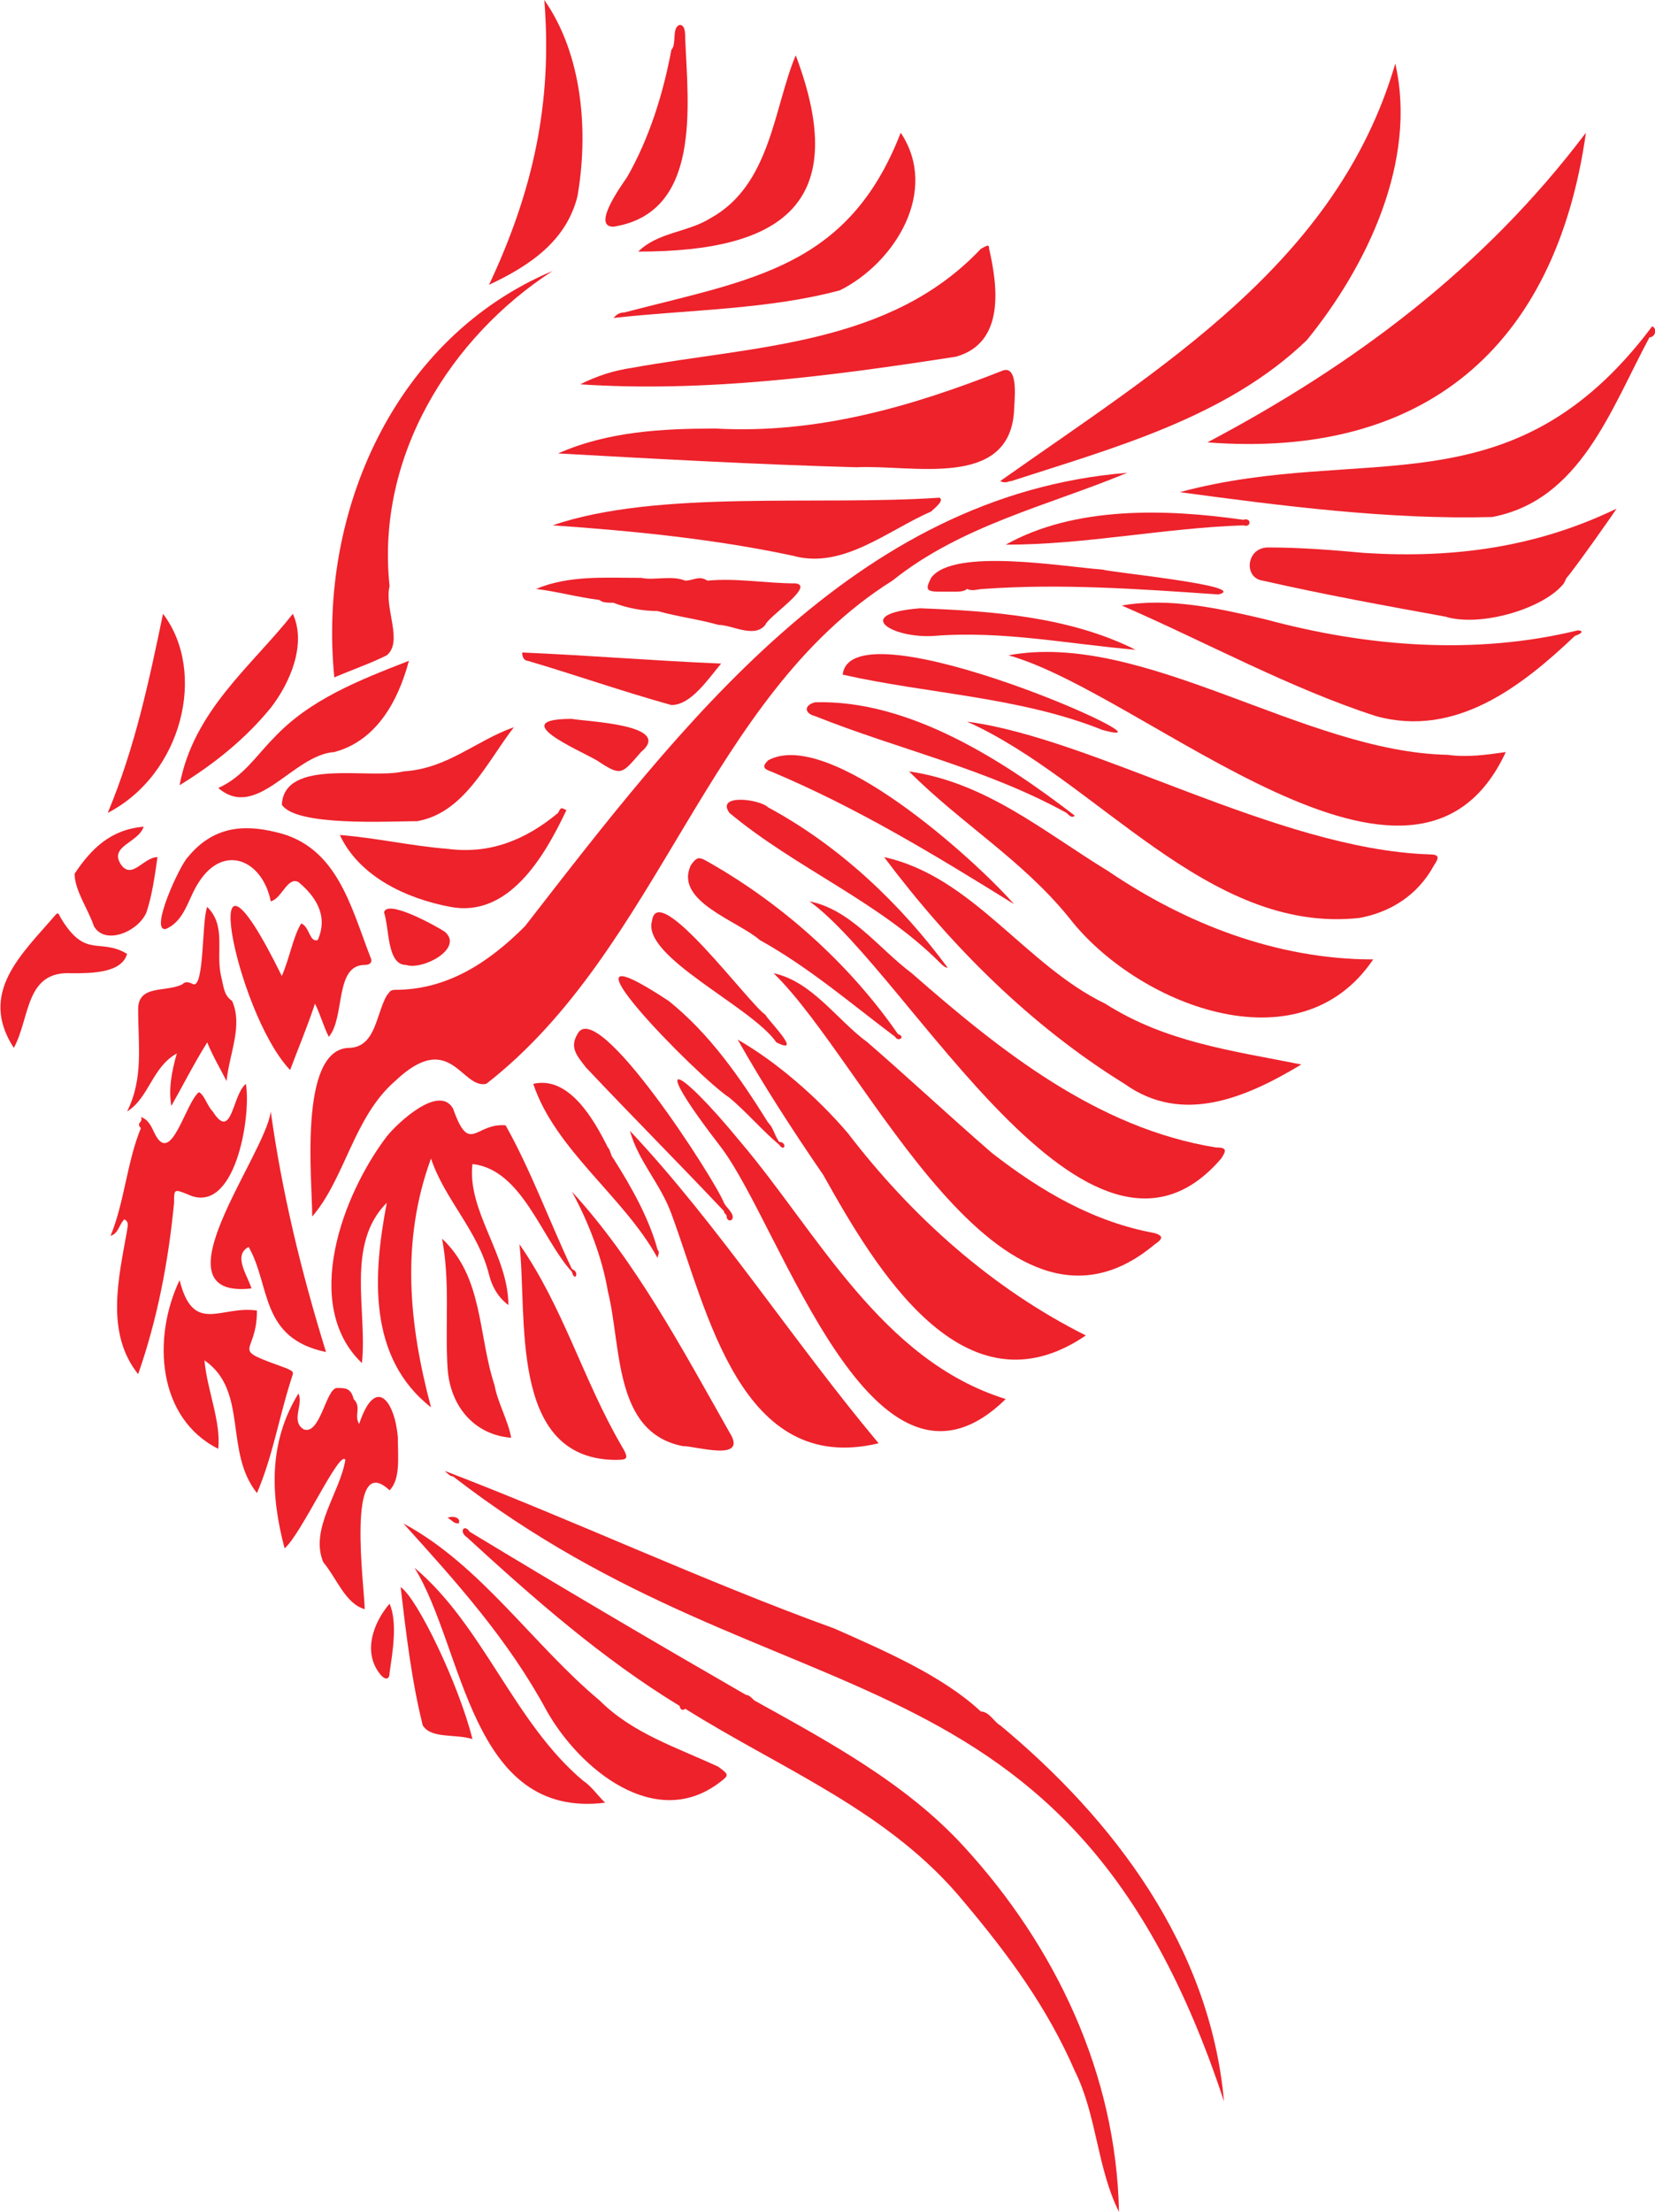 <?xml version="1.0" encoding="utf-8"?>
<!-- Generator: Adobe Illustrator 25.4.1, SVG Export Plug-In . SVG Version: 6.00 Build 0)  -->
<svg version="1.1" id="Layer_1" xmlns="http://www.w3.org/2000/svg" xmlns:xlink="http://www.w3.org/1999/xlink" x="0px" y="0px"
	 viewBox="0 0 59.9 80" style="enable-background:new 0 0 59.9 80;" xml:space="preserve">
<style type="text/css">
	.y93ed52d{fill:#ED222B;}
</style>
<g>
	<path class="y93ed52d" d="M14.3,39.1c2-1.9,2.4,0.3,3.3,0.1c6.3-4.9,8-14,14.7-18.2c2.5-2,5.6-2.7,8.5-3.9c-9.9,0.8-16.2,9.2-21.8,16.4
		c-1.3,1.3-2.8,2.3-4.7,2.3c-0.2,0-0.2,0.1-0.3,0.2c-0.4,0.7-0.4,1.9-1.4,1.9c-1.8,0.1-1.3,4.8-1.3,6.1
		C12.5,42.6,12.8,40.4,14.3,39.1z"/>
	<path class="y93ed52d" d="M52.4,27.3c-5.2-0.1-11-4.5-15.9-3.6c5,1.4,14.7,10.6,18,3.5C53.8,27.3,53.1,27.4,52.4,27.3z"/>
	<path class="y93ed52d" d="M36.6,17.4c3.7-1.2,7.8-2.3,10.7-5.1c2.2-2.7,4-6.5,3.2-10C48.4,9.5,42,13.3,36.2,17.4
		C36.4,17.5,36.5,17.4,36.6,17.4z"/>
	<path class="y93ed52d" d="M43.7,16c7.8,0.6,12.6-3.4,13.7-11.2C53.7,9.7,49,13.2,43.7,16z"/>
	<path class="y93ed52d" d="M40.1,31.5c-2.3-1.4-4.4-3.2-7.2-3.6c1.9,1.9,4.1,3.2,5.8,5.3c2.4,3.1,8.3,5.5,11,1.5
		C46.2,34.7,42.9,33.4,40.1,31.5z"/>
	<path class="y93ed52d" d="M51.7,30.9c-5.5-0.2-12.1-4.2-16.7-4.8c4.7,2.1,8.7,7.7,14.2,7.1c1.1-0.2,2.1-0.8,2.7-1.9
		C52.1,31,52.1,30.9,51.7,30.9z"/>
	<path class="y93ed52d" d="M20.7,46c0.1,0.4,0.3,0,0-0.1c-0.8-1.7-1.5-3.6-2.4-5.2c-1.1-0.1-1.3,1.1-1.9-0.6c-0.5-0.9-2,0.5-2.4,1
		c-1.6,2.1-3.1,6.1-0.9,8.2c0.2-1.9-0.6-4.3,0.9-5.8c-0.5,2.6-0.7,5.6,1.6,7.4c-0.8-3-1.1-6,0-9c0.5,1.5,1.7,2.6,2.1,4.2
		c0.1,0.4,0.3,0.8,0.7,1.1c0-1.8-1.5-3.4-1.3-5.1C18.9,42.3,19.6,44.8,20.7,46z"/>
	<path class="y93ed52d" d="M39.3,48.3C35.9,46.6,33,44,30.7,41c-1.1-1.3-2.6-2.6-4-3.4c0.9,1.6,2,3.3,3.1,4.9
		C31.7,45.9,34.9,51.3,39.3,48.3z M29.3,41.3C29.4,41.3,29.4,41.3,29.3,41.3C29.4,41.4,29.4,41.3,29.3,41.3z"/>
	<path class="y93ed52d" d="M40,36.3c-2.9-1.4-4.8-4.6-8-5.3c2.4,3.2,5.3,6.1,8.7,8.2c2.1,1.5,4.4,0.5,6.4-0.7C44.6,38,42.2,37.7,40,36.3z
		"/>
	<path class="y93ed52d" d="M44,41.5c-4.3-0.7-7.8-3.5-11-6.3c-1.2-0.9-2.2-2.3-3.7-2.6c3.6,2.6,10.1,14.9,14.9,9.3
		C44.4,41.6,44.4,41.5,44,41.5z"/>
	<path class="y93ed52d" d="M25.9,15.5c-1.9,0-3.9,0.1-5.7,0.9c3.6,0.2,7.2,0.4,10.8,0.5c2-0.1,5.5,0.8,5.7-2c0-0.3,0.2-1.7-0.4-1.5
		C33,14.7,29.6,15.7,25.9,15.5z"/>
	<path class="y93ed52d" d="M41.8,44.6c-2.2-0.4-4.1-1.5-5.9-2.9c0,0,0,0,0,0c-1.5-1.3-3-2.7-4.5-4c-1.1-0.8-2-2.2-3.4-2.5
		c3.4,3.3,8.2,14.5,13.8,9.8C42.1,44.8,42.1,44.7,41.8,44.6z M35.3,42.1C35.3,42.1,35.3,42.1,35.3,42.1
		C35.3,42.1,35.3,42.1,35.3,42.1z"/>
	<path class="y93ed52d" d="M11.4,36.3c0.2,0.4,0.3,0.8,0.5,1.2c0.6-0.7,0.2-2.6,1.3-2.6c0.2,0,0.3-0.1,0.2-0.3c-0.7-1.8-1.2-4-3.4-4.5
		c-1.2-0.3-2.3-0.2-3.2,0.9c-0.3,0.3-1.4,2.7-0.8,2.6c0.7-0.3,0.8-1.1,1.2-1.7c0.9-1.4,2.3-0.8,2.6,0.7c0.4-0.1,0.6-0.9,1-0.7
		c0.6,0.5,1.1,1.2,0.7,2.1c-0.3,0.1-0.3-0.5-0.6-0.6c-0.3,0.5-0.4,1.2-0.7,1.9c-3.2-6.5-1.7,1.3,0.3,3.4
		C10.8,37.9,11.1,37.2,11.4,36.3z"/>
	<path class="y93ed52d" d="M34.9,66.8c-2.1-2.3-4.9-3.8-7.6-5.3c-0.1-0.1-0.2-0.2-0.3-0.2h0c-3.3-1.9-6.7-3.9-10-5.9
		c-0.2-0.3-0.4,0-0.1,0.2c0,0,0,0,0,0c2.4,2.2,4.9,4.4,7.7,6.1c0,0.1,0.1,0.2,0.2,0.1c3.5,2.2,7.4,3.7,10.1,7c1.6,1.9,3,3.8,4,6.1
		c0.8,1.6,0.8,3.5,1.6,5.1C40.4,75,38.2,70.4,34.9,66.8z"/>
	<path class="y93ed52d" d="M49.4,20c-1.1-0.1-2.3-0.2-3.5-0.2c-0.8,0-0.9,1.1-0.2,1.2c2.2,0.5,4.4,0.9,6.6,1.3v0c1.3,0.4,3.6-0.3,4.3-1.2
		c0,0,0.1-0.2,0.1-0.2c0.2-0.2,1.9-2.6,1.8-2.5C55.6,19.8,52.6,20.2,49.4,20z"/>
	<path class="y93ed52d" d="M22.9,13.3c-0.7,0.1-1.3,0.3-1.9,0.6c4.5,0.3,9.1-0.3,13.6-1c1.8-0.5,1.5-2.6,1.2-3.9c0-0.2-0.1-0.1-0.3,0
		C32.2,12.5,27.3,12.5,22.9,13.3z"/>
	<path class="y93ed52d" d="M31.8,52.2c-3.1-3.7-5.8-7.9-9-11.3c0.3,1.1,1.1,1.9,1.5,3C25.6,47.4,26.8,53.4,31.8,52.2z"/>
	<path class="y93ed52d" d="M36.4,50.6c-4.5-1.4-6.8-6-9.6-9.3l0,0c-2.3-2.8-3.4-3.3-0.7,0.2c0,0,0,0,0,0C28.3,44.4,31.6,55.3,36.4,50.6z"
		/>
	<path class="y93ed52d" d="M14,23.7c0.6-0.5-0.1-1.7,0.1-2.5c-0.5-4.7,2.2-9,5.9-11.4c-5.7,2.4-8.5,8.7-7.9,14.7
		C12.8,24.2,13.4,24,14,23.7z"/>
	<path class="y93ed52d" d="M6.8,43.2c1.7,0.8,2.3-2.8,2.1-4c-0.5,0.4-0.5,2.1-1.2,1c-0.2-0.2-0.3-0.6-0.5-0.7c-0.5,0.4-1,2.7-1.6,1.5
		c-0.1-0.2-0.2-0.5-0.5-0.6c0.1,0.2-0.2,0.2,0,0.4c-0.5,1.2-0.6,2.7-1.1,3.9c0.3-0.1,0.3-0.4,0.5-0.6c0.2,0.1,0.1,0.3,0.1,0.4
		c0,0,0,0,0,0c-0.3,1.7-0.8,3.7,0.4,5.2c0.7-2,1.1-4.1,1.3-6.2C6.3,43,6.3,43,6.8,43.2z M5.1,41.3C5.1,41.3,5.1,41.3,5.1,41.3
		C5.1,41.2,5.1,41.2,5.1,41.3C5.1,41.2,5.1,41.3,5.1,41.3z"/>
	<path class="y93ed52d" d="M26,63.9c-1.5-0.7-3.1-1.2-4.3-2.4c0,0,0,0,0,0c-2.4-2-4.3-4.9-7.1-6.4c1.9,2.1,3.8,4.2,5.2,6.8
		c1.2,2.1,3.9,4.3,6.2,2.6C26.4,64.2,26.4,64.2,26,63.9z"/>
	<path class="y93ed52d" d="M10.4,49.5c-2.2-0.8-1.1-0.4-1.1-2.1C8,47.2,7,48.3,6.5,46.3c-1,2.1-0.8,5,1.4,6.1c0.1-1-0.4-2.1-0.5-3.2
		C9,50.3,8.1,52.5,9.3,54c0.6-1.4,0.8-2.8,1.3-4.3C10.6,49.6,10.6,49.6,10.4,49.5z"/>
	<path class="y93ed52d" d="M24.7,52.3c0.5,0,2.4,0.6,1.7-0.5c-1.7-3-3.4-6.2-5.7-8.7c0.6,1.1,1.1,2.4,1.3,3.6
		C22.5,48.7,22.2,51.8,24.7,52.3z"/>
	<path class="y93ed52d" d="M22.6,11.3c-0.2,0-0.3,0.1-0.4,0.2c2.7-0.3,5.6-0.3,8.2-1c2-1,3.6-3.6,2.2-5.7C30.7,9.7,27.2,10.1,22.6,11.3z"
		/>
	<path class="y93ed52d" d="M9,45.1c0.8,1.4,0.4,3.3,2.8,3.8c-0.9-2.9-1.6-5.8-2-8.7c-0.2,1.6-4.3,6.8-0.7,6.4C9,46.2,8.4,45.4,9,45.1z"/>
	<path class="y93ed52d" d="M36.2,62.4c-0.2-0.1-0.4-0.5-0.7-0.5c-1.4-1.3-3.5-2.2-5.3-3c-4.7-1.7-9.4-3.9-14.1-5.7
		c0.1,0.1,0.2,0.2,0.3,0.2c0,0,0,0,0,0C28.3,62.6,38.7,59,44.3,76C43.8,70.4,40.3,65.8,36.2,62.4z"/>
	<path class="y93ed52d" d="M20.9,7.1c0.4-2.3,0.2-5.1-1.2-7.1c0.3,3.7-0.4,6.9-2,10.3C19.2,9.6,20.5,8.7,20.9,7.1z"/>
	<path class="y93ed52d" d="M16.2,30.7c-1.3-0.1-2.6-0.4-3.9-0.5c0.7,1.5,2.4,2.3,4,2.6c2.1,0.4,3.4-1.8,4.2-3.5v0
		c-0.2-0.1-0.2-0.1-0.3,0.1C19,30.4,17.7,30.9,16.2,30.7z"/>
	<path class="y93ed52d" d="M6.2,40c0.4-0.7,0.8-1.5,1.3-2.3c0.2,0.5,0.5,1,0.7,1.4c0.1-1,0.6-2,0.2-2.9c-0.3-0.2-0.3-0.5-0.4-0.9
		c-0.2-0.9,0.2-1.8-0.5-2.5c-0.2,0.5-0.1,2.9-0.5,2.8c-0.2-0.1-0.3-0.1-0.4,0c-0.6,0.3-1.6,0-1.6,0.9c0,1.3,0.2,2.5-0.4,3.7
		c0.8-0.5,0.9-1.6,1.8-2.1C6.2,38.8,6.1,39.4,6.2,40C6.1,40,6.1,40,6.2,40z"/>
	<path class="y93ed52d" d="M14.6,27.9c-1.2,0.3-4.3-0.5-4.4,1.2c0.5,0.8,3.9,0.6,4.9,0.6c1.7-0.3,2.5-2.1,3.5-3.4
		C17.2,26.8,16.2,27.8,14.6,27.9z"/>
	<path class="y93ed52d" d="M23.1,9.1c5.3,0,7.7-1.8,5.7-7.1c-0.8,1.9-0.9,4.7-3.1,5.9C24.9,8.4,23.8,8.4,23.1,9.1z"/>
	<path class="y93ed52d" d="M21.1,64.4c-2.5-2.1-3.6-5.6-6.1-7.7c1.8,2.9,2,9.1,6.9,8.5C21.6,64.9,21.4,64.6,21.1,64.4z"/>
	<path class="y93ed52d" d="M22.2,52.8c0.5,0,0.6,0,0.3-0.5c-1.4-2.4-2.1-5-3.7-7.3C19.1,47.6,18.4,52.7,22.2,52.8z"/>
	<path class="y93ed52d" d="M9.9,26.7c-0.6,0.6-1.1,1.4-2,1.8c1.4,1.2,2.7-1.2,4.2-1.3c1.5-0.4,2.3-1.8,2.7-3.3
		C13,24.6,11.2,25.3,9.9,26.7z"/>
	<path class="y93ed52d" d="M14.4,52c-0.1-1.3-0.8-2.3-1.4-0.5c-0.2-0.3,0.1-0.6-0.2-0.9c0,0,0,0,0,0c-0.1-0.4-0.3-0.4-0.6-0.4
		c-0.4,0-0.6,1.7-1.2,1.5c-0.5-0.3,0-0.9-0.2-1.3c-1.1,1.8-1,3.7-0.5,5.6c0.6-0.5,2-3.6,2.2-3.2c0,0,0,0,0,0
		c-0.2,1.2-1.3,2.5-0.8,3.7c0.5,0.6,0.8,1.5,1.5,1.7c0-0.7-0.7-5.8,0.9-4.3C14.5,53.5,14.4,52.7,14.4,52z"/>
	<path class="y93ed52d" d="M22.2,8.2c3.2-0.5,2.7-4.4,2.6-6.8v0c0-0.2,0-0.5-0.2-0.5c-0.3,0.1-0.1,0.7-0.3,0.9c-0.3,1.6-0.8,3.2-1.6,4.6
		C22.5,6.7,21.4,8.2,22.2,8.2z"/>
	<path class="y93ed52d" d="M9.8,25.6c0.7-0.9,1.3-2.3,0.8-3.4c-1.5,1.9-3.6,3.5-4.1,6.2C7.8,27.6,8.9,26.7,9.8,25.6z"/>
	<path class="y93ed52d" d="M16.2,49.5c0.1,1.4,1,2.4,2.3,2.5c-0.1-0.6-0.5-1.3-0.6-1.9c-0.6-1.8-0.4-3.9-1.9-5.3
		C16.3,46.4,16.1,47.9,16.2,49.5z"/>
	<path class="y93ed52d" d="M36.7,32.7c-1.4-1.6-6.7-6.4-8.9-5.2c-0.2,0.2-0.2,0.3,0.1,0.4C31,29.2,33.8,30.9,36.7,32.7z"/>
	<path class="y93ed52d" d="M5.9,22.2c-0.5,2.4-1,4.8-2,7.2C6.6,28,7.5,24.3,5.9,22.2z"/>
	<path class="y93ed52d" d="M39.9,26.4c3.3,0.9-9.1-4.7-9.4-2C33.6,25.1,36.9,25.2,39.9,26.4z"/>
	<path class="y93ed52d" d="M34,34.8c0.1,0.1,0.2,0.2,0.3,0.2c-1.7-2.3-3.9-4.4-6.5-5.8c-0.3-0.3-1.9-0.5-1.4,0.2
		C28.8,31.4,31.8,32.6,34,34.8z"/>
	<path class="y93ed52d" d="M38.6,29.4c0.1,0.1,0.2,0.2,0.3,0.1c-2.6-2-6-4.2-9.4-4.1c-0.4,0.1-0.4,0.4,0,0.5
		C32.5,27.1,35.7,27.8,38.6,29.4z"/>
	<path class="y93ed52d" d="M4.6,34.5c-1-0.6-1.5,0.2-2.4-1.3C2.1,33,2.1,33,2,33.1c-1.2,1.4-2.8,2.8-1.5,4.8c0.6-1.1,0.4-2.8,2.1-2.7
		C3.3,35.2,4.4,35.2,4.6,34.5z"/>
	<path class="y93ed52d" d="M3.4,33.5c0.4,0.7,1.6,0.2,1.9-0.5c0.2-0.6,0.3-1.3,0.4-2c-0.5,0-0.9,0.8-1.3,0.3c-0.5-0.7,0.6-0.8,0.8-1.4
		c-1.2,0.1-1.9,0.8-2.5,1.7C2.7,32.2,3.2,32.9,3.4,33.5z"/>
	<path class="y93ed52d" d="M19.1,23.9c1.7,0.5,3.4,1.1,5.2,1.6c0.7,0,1.3-0.9,1.8-1.5c-2.4-0.1-4.8-0.3-7.2-0.4
		C18.9,23.8,19,23.9,19.1,23.9z"/>
	<path class="y93ed52d" d="M24.2,36.2c-4.7-3.1,1.1,2.8,2.2,3.5c0.6,0.5,1.2,1.2,1.8,1.7c0.2,0.3,0.3-0.1,0-0.1C28,41,28,40.8,27.8,40.6
		c0,0,0,0,0,0C26.8,39,25.7,37.4,24.2,36.2z"/>
	<path class="y93ed52d" d="M44.1,21.5c1.2-0.3-3.9-0.8-4.2-0.9c-1.4-0.1-5.4-0.8-6.2,0.3c-0.2,0.4-0.2,0.5,0.3,0.5v0c0.2,0,0.3,0,0.5,0v0
		c0.2,0,0.4,0,0.5-0.1c0.2,0.1,0.4,0,0.6,0v0C38.4,21.1,41.2,21.3,44.1,21.5z"/>
	<path class="y93ed52d" d="M14.5,57.4c0.2,1.7,0.4,3.4,0.8,5c0.3,0.5,1.2,0.3,1.8,0.5C16.6,60.9,15.1,57.8,14.5,57.4z"/>
	<path class="y93ed52d" d="M41.1,23.5c-2.4-1.2-5.2-1.4-7.8-1.5v0c-2.5,0.2-1,1.1,0.5,1C36.3,22.8,38.7,23.3,41.1,23.5z"/>
	<path class="y93ed52d" d="M28.1,37.7c1,0.5-0.3-0.8-0.4-1c-0.6-0.4-3.9-4.9-4.1-3.4C23.2,34.6,27.2,36.4,28.1,37.7z"/>
	<path class="y93ed52d" d="M20.7,26c-2.4,0,0.2,1.1,0.9,1.5c0.9,0.6,0.9,0.5,1.6-0.3C24.4,26.2,21.2,26.1,20.7,26z"/>
	<path class="y93ed52d" d="M16.1,33.7c-0.3-0.2-2.1-1.2-2.2-0.7c0.2,0.6,0.1,1.9,0.8,1.9C15.3,35.1,16.8,34.3,16.1,33.7z"/>
	<path class="y93ed52d" d="M22.2,41.9c-0.1-0.1-0.1-0.3-0.2-0.4l0,0c-0.5-1-1.4-2.6-2.7-2.3c0.8,2.4,3.3,4.1,4.5,6.3c0-0.1,0.1-0.2,0-0.3
		C23.5,44.1,22.9,43,22.2,41.9z"/>
	<path class="y93ed52d" d="M14.1,58c-0.6,0.7-1,1.8-0.3,2.6c0.2,0.2,0.3,0.1,0.3-0.1C14.2,59.8,14.4,58.7,14.1,58z"/>
	<path class="y93ed52d" d="M21.7,21.7c0.1,0.1,0.3,0.1,0.5,0.1c0.5,0.2,1.1,0.3,1.6,0.3v0c0.7,0.2,1.5,0.3,2.2,0.5c0,0,0,0,0,0
		c0.5,0,1.3,0.5,1.7,0h0c0.1-0.3,1.8-1.4,1.1-1.5c-1.1,0-2.1-0.2-3.2-0.1c-0.3-0.2-0.5,0-0.8,0l0,0c-0.5-0.2-1.1,0-1.6-0.1
		c0,0,0,0,0,0c0,0,0,0,0,0c-1.3,0-2.6-0.1-3.8,0.4C20.2,21.4,20.9,21.6,21.7,21.7z"/>
	<path class="y93ed52d" d="M20,19c2.9,0.2,5.9,0.5,8.7,1.1c1.8,0.5,3.4-0.9,5-1.6c0.1-0.1,0.5-0.4,0.3-0.5C29.6,18.3,23.8,17.7,20,19z"/>
	<path class="y93ed52d" d="M45,19c0.3,0.1,0.3-0.3,0-0.2c-2.8-0.4-6.1-0.5-8.6,0.9C39.3,19.7,42.1,19.1,45,19z"/>
	<path class="y93ed52d" d="M57.1,22.8c-3.7,0.9-7.6,0.6-11.3-0.4c-1.7-0.4-3.5-0.8-5.2-0.5c3,1.3,6.1,3,9.2,4c2.9,0.8,5.3-1.1,7.2-2.9
		C57.3,22.9,57.3,22.8,57.1,22.8z"/>
	<path class="y93ed52d" d="M16.6,55.1c0.1-0.2-0.2-0.3-0.4-0.2C16.4,55,16.4,55.1,16.6,55.1z"/>
	<path class="y93ed52d" d="M59.8,11.8c-5.1,6.8-10.4,4.2-17.1,6c3.7,0.5,7.6,1,11.3,0.9c3.2-0.6,4.3-3.9,5.7-6.5
		C59.9,12.2,60,11.9,59.8,11.8z"/>
	<path class="y93ed52d" d="M26.2,43.5c-0.3-0.8-4.6-7.5-5.3-6.1c-0.3,0.5,0,0.8,0.3,1.2c1.7,1.8,3.3,3.4,5,5.2c0,0,0,0,0,0
		c0,0.1,0.1,0.1,0.1,0.2v0c0,0.1,0.1,0.2,0.2,0.1C26.6,43.9,26.3,43.7,26.2,43.5z"/>
	<path class="y93ed52d" d="M32.5,37.4c-1.8-2.6-4.3-4.8-7-6.3c-0.2-0.1-0.3-0.1-0.5,0.2c-0.6,1.3,1.7,2,2.5,2.7c1.8,1,3.3,2.3,4.9,3.5
		C32.5,37.7,32.8,37.5,32.5,37.4z"/>
</g>
</svg>
